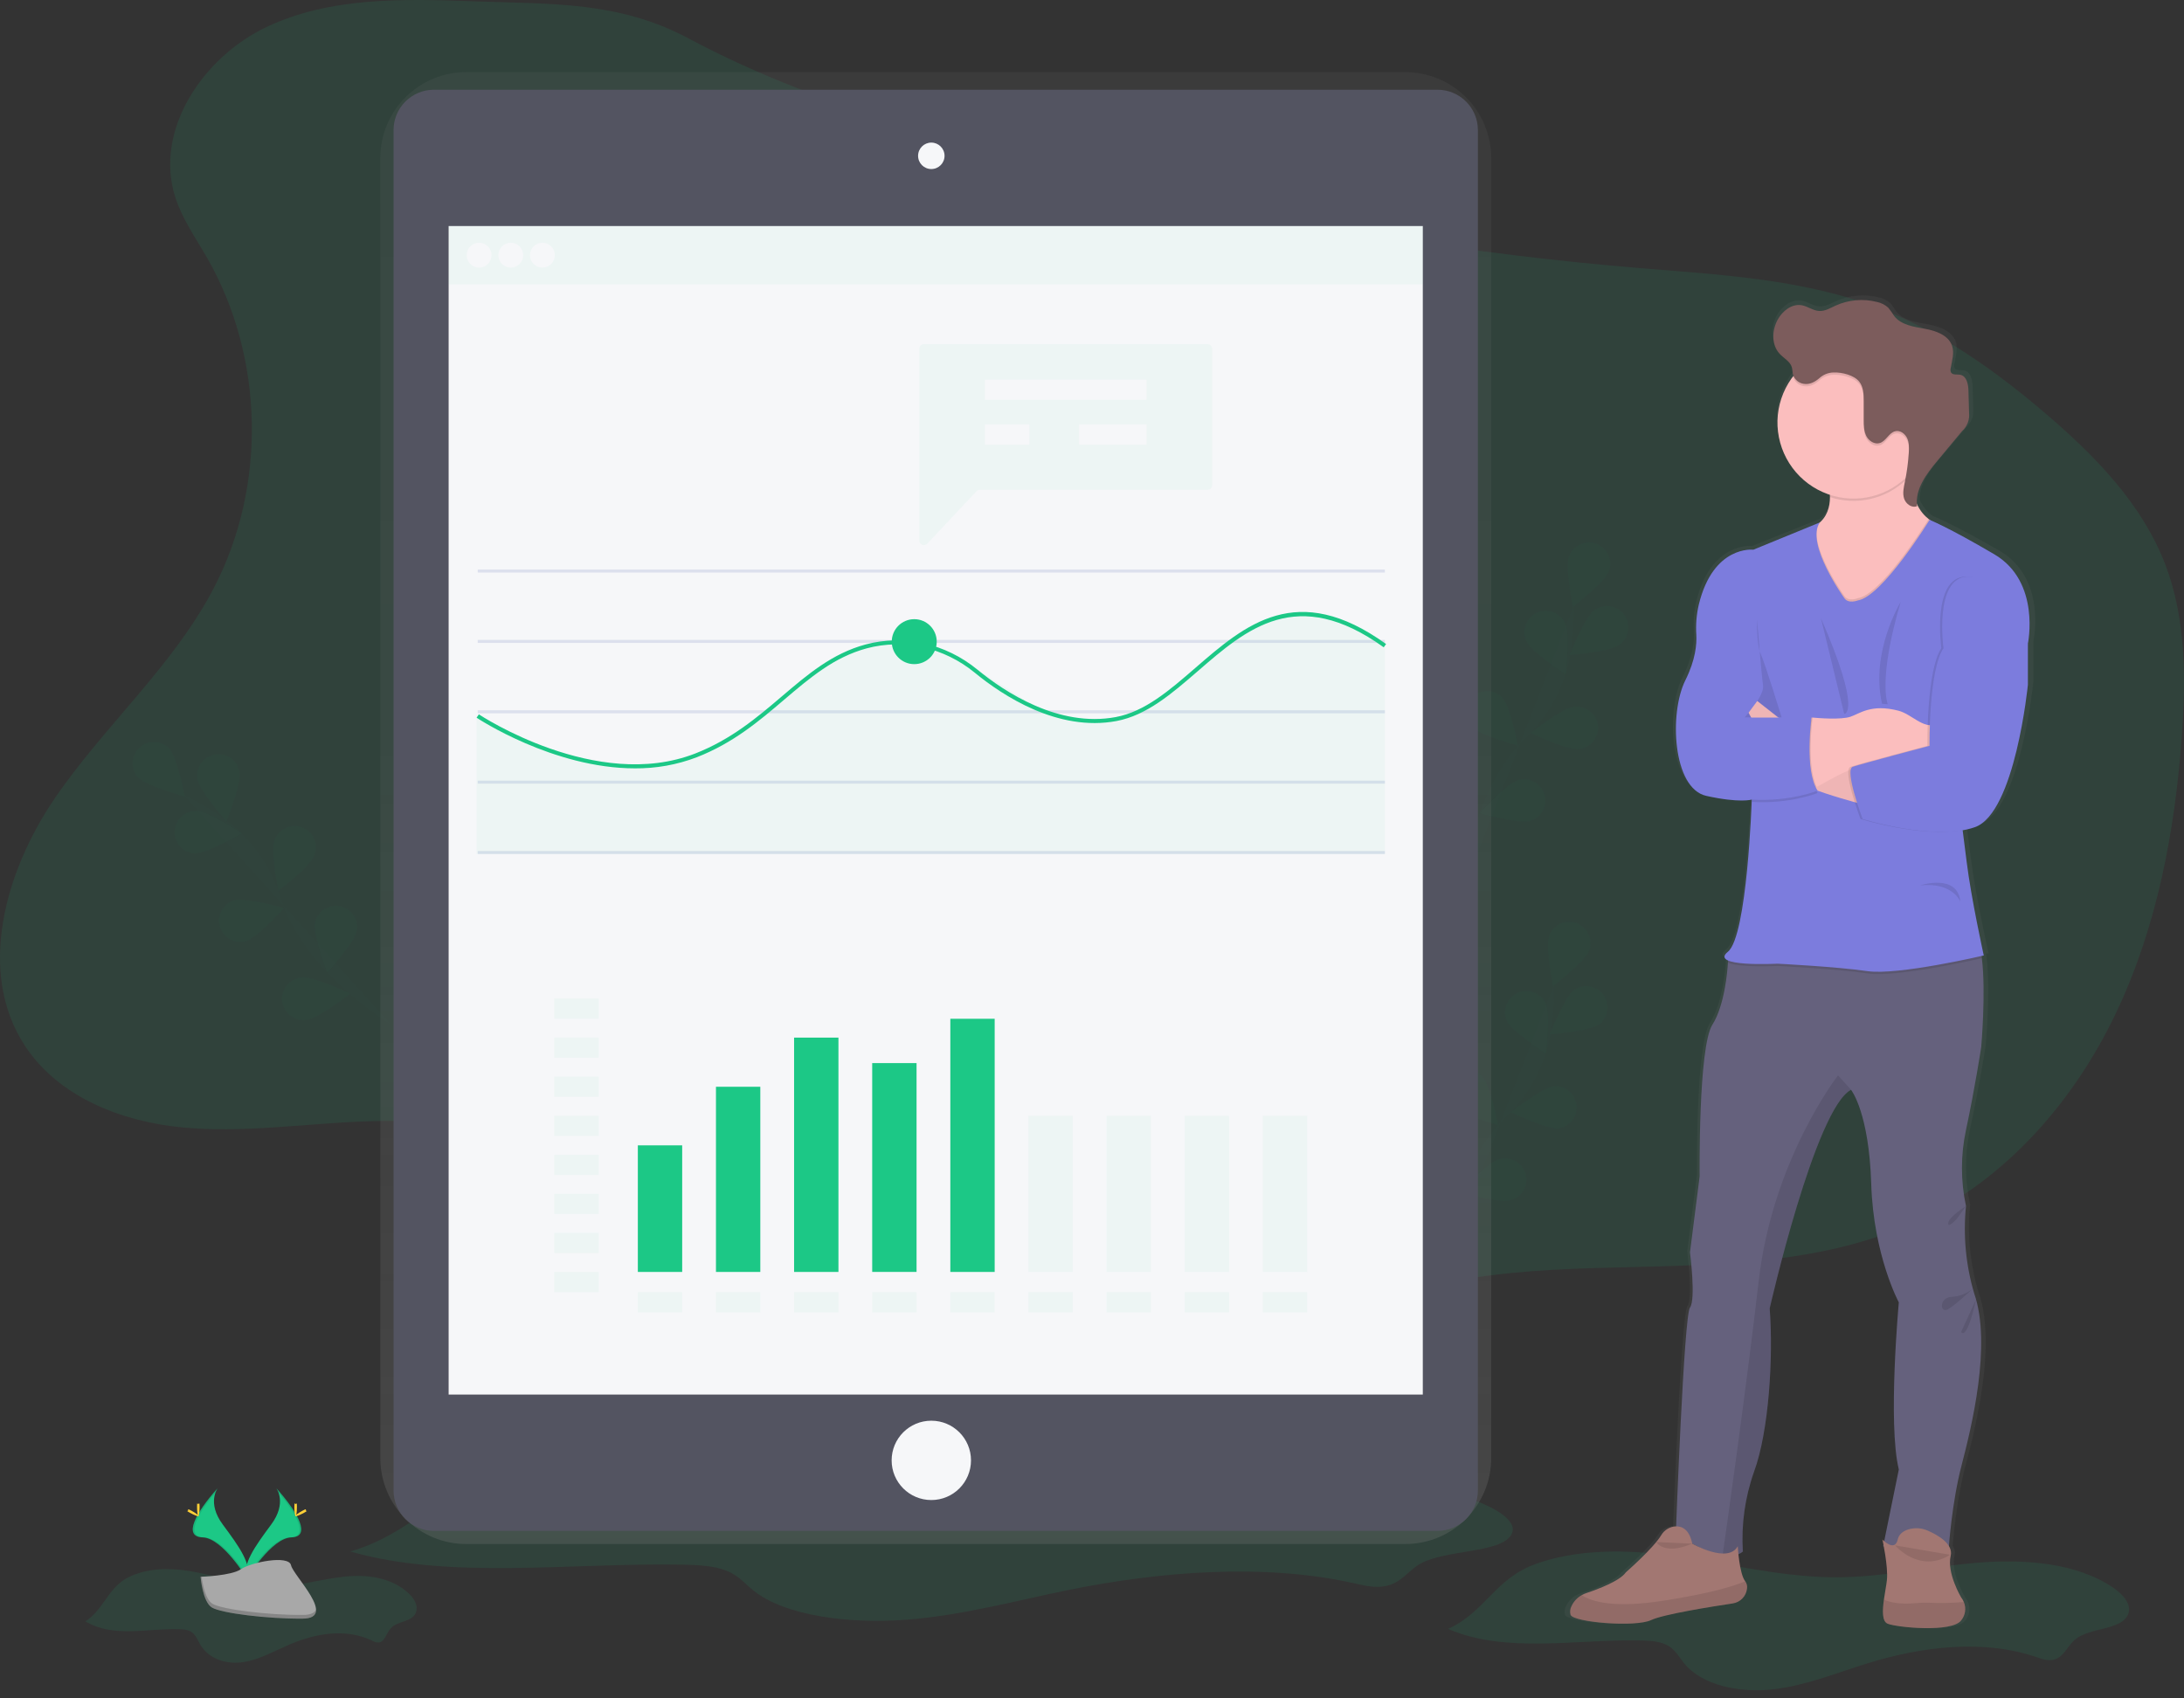 <svg width="225" height="175" viewBox="0 0 225 175" fill="none" xmlns="http://www.w3.org/2000/svg">
<rect x="0" y="0" width="225" height="175" fill="#333333" stroke="none"/>
<path opacity="0.1" d="M48.792 0.135C41.557 -0.131 33.999 -0.318 27.458 2.783C20.916 5.884 15.858 13.398 18.052 20.306C18.768 22.558 20.162 24.521 21.338 26.571C27.218 36.824 27.491 50.077 22.04 60.565C17.844 68.638 10.732 74.783 5.611 82.305C0.491 89.827 -2.419 100.253 2.618 107.831C6.067 113.02 12.467 115.545 18.668 116.157C24.868 116.769 31.104 115.805 37.332 115.557C49.45 115.092 61.517 117.374 72.628 122.232C87.924 128.939 101.102 140.411 117.208 144.838C119.141 145.369 121.162 145.798 123.14 145.438C126.647 144.799 129.196 141.899 131.942 139.61C140.707 132.352 152.841 130.997 164.218 130.66C175.595 130.323 187.444 130.583 197.728 125.698C206.708 121.433 213.62 113.499 217.918 104.536C222.216 95.574 224.083 85.614 224.787 75.696C225.203 69.793 225.188 63.699 223.076 58.173C220.701 51.96 215.884 47.013 210.833 42.688C205.555 38.167 199.802 34.071 193.285 31.631C185.5 28.717 177.05 28.301 168.762 27.61C151.766 26.19 134.903 23.482 118.317 19.509C102.575 15.746 85.291 11.635 70.955 3.969C63.759 0.121 56.903 0.427 48.792 0.135Z" fill="#1CC886"/>
<g opacity="0.1">
<path opacity="0.1" d="M148.587 131.064C148.587 131.064 149.323 120.738 155.135 115.108C157.588 112.762 159.214 109.683 159.768 106.335C160.018 104.743 160.123 103.131 160.08 101.52" fill="#1CC886"/>
<path opacity="0.1" d="M163.721 97.951C163.294 99.091 159.995 101.626 159.995 101.626C159.995 101.626 159.162 97.549 159.593 96.408C159.798 95.861 160.211 95.417 160.743 95.175C161.275 94.933 161.881 94.911 162.428 95.116C162.975 95.32 163.419 95.734 163.661 96.266C163.904 96.797 163.925 97.403 163.721 97.951Z" fill="#1CC886"/>
<path opacity="0.1" d="M164.774 105.542C163.796 106.266 159.649 106.601 159.649 106.601C159.649 106.601 161.169 102.727 162.147 102.001C162.617 101.671 163.198 101.538 163.764 101.63C164.331 101.722 164.84 102.031 165.182 102.492C165.525 102.953 165.674 103.53 165.597 104.099C165.521 104.668 165.225 105.185 164.774 105.539V105.542Z" fill="#1CC886"/>
<path opacity="0.1" d="M160.592 116.275C159.381 116.409 155.632 114.61 155.632 114.61C155.632 114.61 158.9 112.033 160.109 111.904C160.672 111.874 161.224 112.059 161.654 112.423C162.083 112.787 162.357 113.302 162.419 113.861C162.481 114.421 162.326 114.983 161.986 115.432C161.646 115.881 161.148 116.183 160.592 116.275Z" fill="#1CC886"/>
<path opacity="0.1" d="M155.599 123.685C154.429 124.02 150.429 122.875 150.429 122.875C150.429 122.875 153.214 119.785 154.383 119.449C154.664 119.36 154.96 119.328 155.254 119.355C155.547 119.382 155.832 119.468 156.092 119.607C156.352 119.746 156.581 119.936 156.766 120.165C156.952 120.394 157.089 120.659 157.17 120.942C157.251 121.225 157.275 121.522 157.24 121.815C157.204 122.107 157.111 122.39 156.964 122.645C156.818 122.901 156.621 123.125 156.387 123.304C156.152 123.482 155.884 123.612 155.599 123.685Z" fill="#1CC886"/>
<path opacity="0.1" d="M155.233 105.202C155.753 106.301 159.254 108.547 159.254 108.547C159.254 108.547 159.737 104.415 159.214 103.314C158.954 102.803 158.504 102.414 157.961 102.229C157.418 102.044 156.825 102.078 156.306 102.324C155.788 102.57 155.386 103.008 155.185 103.545C154.985 104.083 155.002 104.677 155.233 105.202Z" fill="#1CC886"/>
<path opacity="0.1" d="M149.503 113.942C150.335 114.835 154.342 115.932 154.342 115.932C154.342 115.932 153.565 111.844 152.739 110.949C152.342 110.522 151.791 110.27 151.208 110.248C150.625 110.227 150.058 110.437 149.63 110.833C149.201 111.229 148.948 111.778 148.924 112.361C148.9 112.944 149.108 113.512 149.503 113.942Z" fill="#1CC886"/>
<path opacity="0.1" d="M145.1 123.2C145.762 124.22 149.534 125.979 149.534 125.979C149.534 125.979 149.459 121.816 148.795 120.798C148.469 120.326 147.971 120 147.408 119.889C146.845 119.778 146.261 119.891 145.78 120.203C145.299 120.516 144.959 121.004 144.832 121.564C144.705 122.123 144.801 122.71 145.1 123.2Z" fill="#1CC886"/>
<path opacity="0.1" d="M163.721 97.951C163.294 99.091 159.995 101.626 159.995 101.626C159.995 101.626 159.162 97.549 159.593 96.408C159.798 95.861 160.211 95.417 160.743 95.175C161.275 94.933 161.881 94.911 162.428 95.116C162.975 95.32 163.419 95.734 163.661 96.266C163.904 96.797 163.925 97.403 163.721 97.951Z" fill="#1CC886"/>
<path opacity="0.1" d="M164.774 105.542C163.796 106.266 159.649 106.601 159.649 106.601C159.649 106.601 161.169 102.727 162.147 102.001C162.617 101.671 163.198 101.538 163.764 101.63C164.331 101.722 164.84 102.031 165.182 102.492C165.525 102.953 165.674 103.53 165.597 104.099C165.521 104.668 165.225 105.185 164.774 105.539V105.542Z" fill="#1CC886"/>
<path opacity="0.1" d="M160.592 116.275C159.381 116.409 155.632 114.61 155.632 114.61C155.632 114.61 158.9 112.033 160.109 111.904C160.672 111.874 161.224 112.059 161.654 112.423C162.083 112.787 162.357 113.302 162.419 113.861C162.481 114.421 162.326 114.983 161.986 115.432C161.646 115.881 161.148 116.183 160.592 116.275Z" fill="#1CC886"/>
<path opacity="0.1" d="M155.599 123.685C154.429 124.02 150.429 122.875 150.429 122.875C150.429 122.875 153.214 119.785 154.383 119.449C154.664 119.36 154.96 119.328 155.254 119.355C155.547 119.382 155.832 119.468 156.092 119.607C156.352 119.746 156.581 119.936 156.766 120.165C156.952 120.394 157.089 120.659 157.17 120.942C157.251 121.225 157.275 121.522 157.24 121.815C157.204 122.107 157.111 122.39 156.964 122.645C156.818 122.901 156.621 123.125 156.387 123.304C156.152 123.482 155.884 123.612 155.599 123.685Z" fill="#1CC886"/>
<path opacity="0.1" d="M155.233 105.202C155.753 106.301 159.254 108.547 159.254 108.547C159.254 108.547 159.737 104.415 159.214 103.314C158.954 102.803 158.504 102.414 157.961 102.229C157.418 102.044 156.825 102.078 156.306 102.324C155.788 102.57 155.386 103.008 155.185 103.545C154.985 104.083 155.002 104.677 155.233 105.202Z" fill="#1CC886"/>
<path opacity="0.1" d="M149.503 113.942C150.335 114.835 154.342 115.932 154.342 115.932C154.342 115.932 153.565 111.844 152.739 110.949C152.342 110.522 151.791 110.27 151.208 110.248C150.625 110.227 150.058 110.437 149.63 110.833C149.201 111.229 148.948 111.778 148.924 112.361C148.9 112.944 149.108 113.512 149.503 113.942Z" fill="#1CC886"/>
<path opacity="0.1" d="M145.1 123.2C145.762 124.22 149.534 125.979 149.534 125.979C149.534 125.979 149.459 121.816 148.795 120.798C148.469 120.326 147.971 120 147.408 119.889C146.845 119.778 146.261 119.891 145.78 120.203C145.299 120.516 144.959 121.004 144.832 121.564C144.705 122.123 144.801 122.71 145.1 123.2Z" fill="#1CC886"/>
</g>
<g opacity="0.1">
<path opacity="0.1" d="M150.626 91.979C150.626 91.979 151.363 81.653 157.175 76.023C159.627 73.677 161.253 70.599 161.808 67.25C162.06 65.658 162.164 64.047 162.12 62.436" fill="#1CC886"/>
<path opacity="0.1" d="M165.76 58.866C165.344 60.005 162.037 62.54 162.037 62.54C162.037 62.54 161.204 58.462 161.633 57.324C161.837 56.777 162.251 56.333 162.783 56.09C163.314 55.848 163.92 55.827 164.468 56.031C165.015 56.236 165.459 56.649 165.701 57.181C165.944 57.713 165.965 58.319 165.76 58.866Z" fill="#1CC886"/>
<path opacity="0.1" d="M166.82 66.455C165.844 67.181 161.695 67.514 161.695 67.514C161.695 67.514 163.215 63.643 164.193 62.917C164.425 62.735 164.69 62.601 164.974 62.524C165.259 62.446 165.555 62.426 165.847 62.466C166.139 62.505 166.42 62.602 166.674 62.752C166.927 62.901 167.149 63.1 167.324 63.336C167.5 63.573 167.626 63.842 167.696 64.128C167.765 64.414 167.777 64.711 167.73 65.002C167.683 65.293 167.578 65.571 167.422 65.821C167.266 66.07 167.061 66.286 166.82 66.455Z" fill="#1CC886"/>
<path opacity="0.1" d="M162.632 77.191C161.423 77.324 157.674 75.526 157.674 75.526C157.674 75.526 160.942 72.951 162.151 72.82C162.442 72.782 162.737 72.803 163.019 72.881C163.301 72.959 163.565 73.093 163.795 73.274C164.026 73.455 164.217 73.68 164.359 73.936C164.502 74.193 164.591 74.475 164.623 74.766C164.655 75.057 164.629 75.351 164.546 75.632C164.462 75.913 164.324 76.174 164.139 76.401C163.953 76.628 163.724 76.816 163.466 76.953C163.207 77.09 162.924 77.175 162.632 77.201V77.191Z" fill="#1CC886"/>
<path opacity="0.1" d="M157.639 84.601C156.469 84.936 152.469 83.791 152.469 83.791C152.469 83.791 155.255 80.7 156.423 80.363C156.982 80.21 157.579 80.284 158.084 80.569C158.589 80.853 158.962 81.326 159.122 81.883C159.281 82.44 159.215 83.038 158.937 83.546C158.659 84.055 158.192 84.434 157.637 84.601H157.639Z" fill="#1CC886"/>
<path opacity="0.1" d="M157.272 66.116C157.793 67.217 161.296 69.463 161.296 69.463C161.296 69.463 161.777 65.329 161.256 64.23C161.136 63.963 160.964 63.722 160.749 63.522C160.535 63.322 160.283 63.167 160.008 63.066C159.733 62.965 159.441 62.919 159.148 62.932C158.855 62.945 158.568 63.017 158.303 63.142C158.038 63.267 157.801 63.444 157.605 63.662C157.409 63.88 157.259 64.135 157.163 64.412C157.067 64.689 157.028 64.983 157.046 65.275C157.065 65.567 157.142 65.853 157.272 66.116Z" fill="#1CC886"/>
<path opacity="0.1" d="M151.542 74.856C152.375 75.751 156.384 76.845 156.384 76.845C156.384 76.845 155.605 72.757 154.779 71.865C154.378 71.453 153.832 71.213 153.258 71.198C152.683 71.183 152.125 71.392 151.703 71.783C151.281 72.173 151.028 72.712 150.998 73.286C150.968 73.86 151.163 74.424 151.542 74.856Z" fill="#1CC886"/>
<path opacity="0.1" d="M147.14 84.116C147.804 85.135 151.574 86.894 151.574 86.894C151.574 86.894 151.499 82.731 150.835 81.714C150.681 81.462 150.479 81.244 150.239 81.072C150 80.9 149.728 80.778 149.441 80.713C149.154 80.648 148.856 80.641 148.566 80.693C148.276 80.744 147.999 80.854 147.752 81.014C147.505 81.175 147.293 81.384 147.128 81.628C146.962 81.872 146.848 82.147 146.791 82.436C146.734 82.725 146.735 83.023 146.795 83.311C146.855 83.6 146.973 83.873 147.14 84.116Z" fill="#1CC886"/>
<path opacity="0.1" d="M165.76 58.866C165.344 60.005 162.037 62.54 162.037 62.54C162.037 62.54 161.204 58.462 161.633 57.324C161.837 56.777 162.251 56.333 162.783 56.09C163.314 55.848 163.92 55.827 164.468 56.031C165.015 56.236 165.459 56.649 165.701 57.181C165.944 57.713 165.965 58.319 165.76 58.866Z" fill="#1CC886"/>
<path opacity="0.1" d="M166.82 66.455C165.844 67.181 161.695 67.514 161.695 67.514C161.695 67.514 163.215 63.643 164.193 62.917C164.425 62.735 164.69 62.601 164.974 62.524C165.259 62.446 165.555 62.426 165.847 62.466C166.139 62.505 166.42 62.602 166.674 62.752C166.927 62.901 167.149 63.1 167.324 63.336C167.5 63.573 167.626 63.842 167.696 64.128C167.765 64.414 167.777 64.711 167.73 65.002C167.683 65.293 167.578 65.571 167.422 65.821C167.266 66.07 167.061 66.286 166.82 66.455Z" fill="#1CC886"/>
<path opacity="0.1" d="M162.632 77.191C161.423 77.324 157.674 75.526 157.674 75.526C157.674 75.526 160.942 72.951 162.151 72.82C162.442 72.782 162.737 72.803 163.019 72.881C163.301 72.959 163.565 73.093 163.795 73.274C164.026 73.455 164.217 73.68 164.359 73.936C164.502 74.193 164.591 74.475 164.623 74.766C164.655 75.057 164.629 75.351 164.546 75.632C164.462 75.913 164.324 76.174 164.139 76.401C163.953 76.628 163.724 76.816 163.466 76.953C163.207 77.09 162.924 77.175 162.632 77.201V77.191Z" fill="#1CC886"/>
<path opacity="0.1" d="M157.639 84.601C156.469 84.936 152.469 83.791 152.469 83.791C152.469 83.791 155.255 80.7 156.423 80.363C156.982 80.21 157.579 80.284 158.084 80.569C158.589 80.853 158.962 81.326 159.122 81.883C159.281 82.44 159.215 83.038 158.937 83.546C158.659 84.055 158.192 84.434 157.637 84.601H157.639Z" fill="#1CC886"/>
<path opacity="0.1" d="M157.272 66.116C157.793 67.217 161.296 69.463 161.296 69.463C161.296 69.463 161.777 65.329 161.256 64.23C161.136 63.963 160.964 63.722 160.749 63.522C160.535 63.322 160.283 63.167 160.008 63.066C159.733 62.965 159.441 62.919 159.148 62.932C158.855 62.945 158.568 63.017 158.303 63.142C158.038 63.267 157.801 63.444 157.605 63.662C157.409 63.88 157.259 64.135 157.163 64.412C157.067 64.689 157.028 64.983 157.046 65.275C157.065 65.567 157.142 65.853 157.272 66.116Z" fill="#1CC886"/>
<path opacity="0.1" d="M151.542 74.856C152.375 75.751 156.384 76.845 156.384 76.845C156.384 76.845 155.605 72.757 154.779 71.865C154.378 71.453 153.832 71.213 153.258 71.198C152.683 71.183 152.125 71.392 151.703 71.783C151.281 72.173 151.028 72.712 150.998 73.286C150.968 73.86 151.163 74.424 151.542 74.856Z" fill="#1CC886"/>
<path opacity="0.1" d="M147.14 84.116C147.804 85.135 151.574 86.894 151.574 86.894C151.574 86.894 151.499 82.731 150.835 81.714C150.681 81.462 150.479 81.244 150.239 81.072C150 80.9 149.728 80.778 149.441 80.713C149.154 80.648 148.856 80.641 148.566 80.693C148.276 80.744 147.999 80.854 147.752 81.014C147.505 81.175 147.293 81.384 147.128 81.628C146.962 81.872 146.848 82.147 146.791 82.436C146.734 82.725 146.735 83.023 146.795 83.311C146.855 83.6 146.973 83.873 147.14 84.116Z" fill="#1CC886"/>
</g>
<g opacity="0.1">
<path opacity="0.1" d="M40.211 105.508C40.211 105.508 31.321 100.209 28.9 92.491C27.909 89.245 25.89 86.409 23.147 84.409C21.838 83.468 20.444 82.65 18.984 81.966" fill="#1CC886"/>
<path opacity="0.1" d="M17.434 77.103C18.266 77.996 19.043 82.084 19.043 82.084C19.043 82.084 15.028 80.991 14.201 80.099C13.823 79.667 13.628 79.105 13.658 78.531C13.687 77.958 13.94 77.419 14.361 77.029C14.782 76.638 15.338 76.428 15.912 76.442C16.486 76.456 17.032 76.693 17.434 77.103Z" fill="#1CC886"/>
<path opacity="0.1" d="M24.687 79.587C24.895 80.785 23.33 84.64 23.33 84.64C23.33 84.64 20.554 81.541 20.346 80.342C20.288 80.054 20.289 79.757 20.348 79.469C20.407 79.18 20.523 78.907 20.689 78.665C20.855 78.422 21.068 78.215 21.315 78.056C21.563 77.897 21.84 77.789 22.129 77.739C22.419 77.689 22.716 77.697 23.002 77.763C23.289 77.829 23.559 77.951 23.798 78.124C24.036 78.296 24.238 78.514 24.39 78.765C24.543 79.016 24.644 79.296 24.687 79.587Z" fill="#1CC886"/>
<path opacity="0.1" d="M32.397 88.137C31.98 89.278 28.673 91.815 28.673 91.815C28.673 91.815 27.841 87.737 28.267 86.599C28.362 86.32 28.512 86.063 28.709 85.843C28.905 85.623 29.143 85.445 29.409 85.318C29.675 85.192 29.964 85.12 30.259 85.108C30.553 85.095 30.847 85.141 31.123 85.244C31.399 85.347 31.652 85.504 31.866 85.706C32.081 85.909 32.252 86.152 32.371 86.421C32.49 86.691 32.553 86.982 32.558 87.277C32.562 87.571 32.507 87.864 32.397 88.137Z" fill="#1CC886"/>
<path opacity="0.1" d="M36.77 95.927C36.545 97.124 33.723 100.192 33.723 100.192C33.723 100.192 32.214 96.315 32.441 95.12C32.494 94.836 32.603 94.565 32.762 94.323C32.92 94.081 33.125 93.872 33.364 93.709C33.603 93.546 33.872 93.432 34.155 93.373C34.438 93.313 34.73 93.311 35.014 93.364C35.298 93.418 35.569 93.527 35.812 93.686C36.054 93.844 36.262 94.049 36.425 94.287C36.588 94.526 36.703 94.795 36.762 95.078C36.821 95.362 36.824 95.654 36.77 95.938V95.927Z" fill="#1CC886"/>
<path opacity="0.1" d="M20.096 87.945C21.311 87.975 24.893 85.864 24.893 85.864C24.893 85.864 21.418 83.574 20.2 83.545C19.623 83.543 19.068 83.767 18.654 84.17C18.241 84.572 18.001 85.121 17.988 85.697C17.974 86.274 18.187 86.834 18.581 87.255C18.976 87.677 19.519 87.927 20.096 87.952V87.945Z" fill="#1CC886"/>
<path opacity="0.1" d="M25.326 96.993C26.496 96.656 29.281 93.563 29.281 93.563C29.281 93.563 25.281 92.42 24.111 92.758C23.561 92.93 23.101 93.31 22.828 93.817C22.556 94.323 22.492 94.917 22.651 95.47C22.81 96.023 23.179 96.492 23.68 96.777C24.18 97.062 24.772 97.139 25.328 96.993H25.326Z" fill="#1CC886"/>
<path opacity="0.1" d="M31.616 105.088C32.828 104.955 36.093 102.382 36.093 102.382C36.093 102.382 32.347 100.58 31.134 100.717C30.834 100.733 30.542 100.81 30.274 100.944C30.006 101.077 29.768 101.264 29.574 101.492C29.381 101.72 29.235 101.986 29.148 102.272C29.061 102.559 29.032 102.86 29.065 103.157C29.098 103.455 29.191 103.743 29.339 104.003C29.487 104.264 29.687 104.491 29.925 104.672C30.164 104.852 30.437 104.982 30.728 105.054C31.019 105.126 31.321 105.137 31.616 105.088Z" fill="#1CC886"/>
<path opacity="0.1" d="M17.434 77.103C18.266 77.996 19.043 82.084 19.043 82.084C19.043 82.084 15.028 80.991 14.201 80.099C13.823 79.667 13.628 79.105 13.658 78.531C13.687 77.958 13.94 77.419 14.361 77.029C14.782 76.638 15.338 76.428 15.912 76.442C16.486 76.456 17.032 76.693 17.434 77.103Z" fill="#1CC886"/>
<path opacity="0.1" d="M24.687 79.587C24.895 80.785 23.33 84.64 23.33 84.64C23.33 84.64 20.554 81.541 20.346 80.342C20.288 80.054 20.289 79.757 20.348 79.469C20.407 79.18 20.523 78.907 20.689 78.665C20.855 78.422 21.068 78.215 21.315 78.056C21.563 77.897 21.84 77.789 22.129 77.739C22.419 77.689 22.716 77.697 23.002 77.763C23.289 77.829 23.559 77.951 23.798 78.124C24.036 78.296 24.238 78.514 24.39 78.765C24.543 79.016 24.644 79.296 24.687 79.587Z" fill="#1CC886"/>
<path opacity="0.1" d="M32.397 88.137C31.98 89.278 28.673 91.815 28.673 91.815C28.673 91.815 27.841 87.737 28.267 86.599C28.362 86.32 28.512 86.063 28.709 85.843C28.905 85.623 29.143 85.445 29.409 85.318C29.675 85.192 29.964 85.12 30.259 85.108C30.553 85.095 30.847 85.141 31.123 85.244C31.399 85.347 31.652 85.504 31.866 85.706C32.081 85.909 32.252 86.152 32.371 86.421C32.49 86.691 32.553 86.982 32.558 87.277C32.562 87.571 32.507 87.864 32.397 88.137Z" fill="#1CC886"/>
<path opacity="0.1" d="M36.77 95.927C36.545 97.124 33.723 100.192 33.723 100.192C33.723 100.192 32.214 96.315 32.441 95.12C32.494 94.836 32.603 94.565 32.762 94.323C32.92 94.081 33.125 93.872 33.364 93.709C33.603 93.546 33.872 93.432 34.155 93.373C34.438 93.313 34.73 93.311 35.014 93.364C35.298 93.418 35.569 93.527 35.812 93.686C36.054 93.844 36.262 94.049 36.425 94.287C36.588 94.526 36.703 94.795 36.762 95.078C36.821 95.362 36.824 95.654 36.77 95.938V95.927Z" fill="#1CC886"/>
<path opacity="0.1" d="M20.096 87.945C21.311 87.975 24.893 85.864 24.893 85.864C24.893 85.864 21.418 83.574 20.2 83.545C19.623 83.543 19.068 83.767 18.654 84.17C18.241 84.572 18.001 85.121 17.988 85.697C17.974 86.274 18.187 86.834 18.581 87.255C18.976 87.677 19.519 87.927 20.096 87.952V87.945Z" fill="#1CC886"/>
<path opacity="0.1" d="M25.326 96.993C26.496 96.656 29.281 93.563 29.281 93.563C29.281 93.563 25.281 92.42 24.111 92.758C23.561 92.93 23.101 93.31 22.828 93.817C22.556 94.323 22.492 94.917 22.651 95.47C22.81 96.023 23.179 96.492 23.68 96.777C24.18 97.062 24.772 97.139 25.328 96.993H25.326Z" fill="#1CC886"/>
<path opacity="0.1" d="M31.616 105.088C32.828 104.955 36.093 102.382 36.093 102.382C36.093 102.382 32.347 100.58 31.134 100.717C30.834 100.733 30.542 100.81 30.274 100.944C30.006 101.077 29.768 101.264 29.574 101.492C29.381 101.72 29.235 101.986 29.148 102.272C29.061 102.559 29.032 102.86 29.065 103.157C29.098 103.455 29.191 103.743 29.339 104.003C29.487 104.264 29.687 104.491 29.925 104.672C30.164 104.852 30.437 104.982 30.728 105.054C31.019 105.126 31.321 105.137 31.616 105.088Z" fill="#1CC886"/>
</g>
<path opacity="0.1" d="M149.18 167.838C155.156 170.437 162.447 168.856 169.228 169.039C170.154 169.064 171.139 169.141 171.882 169.59C172.625 170.04 172.993 170.766 173.503 171.391C175.403 173.709 179.298 174.454 182.701 174.061C186.104 173.668 189.224 172.365 192.436 171.374C197.987 169.659 204.331 168.876 209.807 170.75C210.308 170.92 210.848 171.118 211.376 171.049C212.577 170.897 212.935 169.653 213.774 168.943C215.289 167.659 218.582 168.008 219.248 166.316C219.637 165.325 218.74 164.31 217.762 163.633C214.015 161.044 208.666 160.617 203.769 161.017C198.871 161.417 194.057 162.518 189.134 162.522C183.001 162.522 177.075 160.832 171.001 160.139C166.795 159.66 162.203 159.722 158.259 161.131C153.984 162.655 153.043 166.087 149.18 167.838Z" fill="#1CC886"/>
<path opacity="0.1" d="M36.093 159.864C46.292 162.801 58.739 161.013 70.312 161.221C71.895 161.25 73.573 161.335 74.845 161.845C76.117 162.355 76.741 163.177 77.613 163.881C80.856 166.501 87.502 167.344 93.309 166.899C99.116 166.454 104.444 164.982 109.927 163.862C119.401 161.924 130.233 161.042 139.578 163.155C140.436 163.348 141.339 163.571 142.259 163.494C144.307 163.321 144.917 161.916 146.351 161.113C148.938 159.656 154.556 160.057 155.693 158.147C156.359 157.027 154.827 155.878 153.157 155.114C146.772 152.19 137.634 151.707 129.273 152.159C120.912 152.61 112.695 153.853 104.297 153.859C93.827 153.859 83.712 151.95 73.344 151.166C66.163 150.625 58.327 150.691 51.593 152.29C44.294 154.015 42.685 157.893 36.093 159.864Z" fill="#1CC886"/>
<path opacity="0.1" d="M8.794 167.061C11.708 168.814 15.246 167.748 18.547 167.871C18.999 167.888 19.478 167.94 19.84 168.241C20.202 168.543 20.381 169.037 20.629 169.457C21.553 171.02 23.447 171.524 25.102 171.257C26.756 170.991 28.276 170.115 29.839 169.445C32.545 168.289 35.627 167.763 38.289 169.028C38.517 169.174 38.785 169.247 39.055 169.236C39.638 169.132 39.813 168.294 40.221 167.815C40.958 166.949 42.56 167.19 42.883 166.044C43.072 165.375 42.635 164.691 42.161 164.235C40.342 162.489 37.736 162.201 35.352 162.47C32.969 162.738 30.628 163.467 28.232 163.467C25.249 163.467 22.367 162.328 19.411 161.86C17.363 161.535 15.13 161.577 13.21 162.53C11.131 163.571 10.673 165.885 8.794 167.061Z" fill="#1CC886"/>
<path d="M144.757 7.429H48.051C46.888 7.427 45.736 7.654 44.66 8.097C43.585 8.541 42.608 9.192 41.784 10.013C40.96 10.834 40.306 11.81 39.859 12.884C39.413 13.958 39.182 15.109 39.18 16.273V150.258C39.185 152.606 40.122 154.856 41.786 156.514C43.449 158.171 45.703 159.1 48.051 159.096H144.757C145.92 159.098 147.072 158.87 148.148 158.427C149.223 157.984 150.201 157.333 151.024 156.511C151.848 155.69 152.502 154.715 152.949 153.641C153.395 152.567 153.626 151.415 153.628 150.252V16.273C153.626 15.109 153.395 13.958 152.949 12.884C152.502 11.81 151.848 10.834 151.024 10.013C150.201 9.192 149.223 8.541 148.148 8.097C147.072 7.654 145.92 7.427 144.757 7.429Z" fill="url(#paint0_linear)"/>
<path d="M148.093 9.246H44.706C42.407 9.246 40.544 11.109 40.544 13.409V153.578C40.544 155.877 42.407 157.741 44.706 157.741H148.093C150.392 157.741 152.256 155.877 152.256 153.578V13.409C152.256 11.109 150.392 9.246 148.093 9.246Z" fill="#535461"/>
<path d="M146.58 23.291H46.219V143.694H146.58V23.291Z" fill="#F6F7F9"/>
<path d="M95.946 17.419C96.699 17.419 97.309 16.809 97.309 16.056C97.309 15.303 96.699 14.693 95.946 14.693C95.193 14.693 94.583 15.303 94.583 16.056C94.583 16.809 95.193 17.419 95.946 17.419Z" fill="#F6F7F9"/>
<path d="M95.946 154.563C98.204 154.563 100.034 152.732 100.034 150.475C100.034 148.217 98.204 146.387 95.946 146.387C93.688 146.387 91.858 148.217 91.858 150.475C91.858 152.732 93.688 154.563 95.946 154.563Z" fill="#F6F7F9"/>
<g opacity="0.2">
<path opacity="0.2" d="M146.58 23.291H46.219V29.292H146.58V23.291Z" fill="#1CC886"/>
</g>
<path d="M49.358 27.572C50.065 27.572 50.638 26.999 50.638 26.292C50.638 25.585 50.065 25.012 49.358 25.012C48.651 25.012 48.078 25.585 48.078 26.292C48.078 26.999 48.651 27.572 49.358 27.572Z" fill="#F6F7F9"/>
<path d="M52.62 27.572C53.327 27.572 53.9 26.999 53.9 26.292C53.9 25.585 53.327 25.012 52.62 25.012C51.913 25.012 51.34 25.585 51.34 26.292C51.34 26.999 51.913 27.572 52.62 27.572Z" fill="#F6F7F9"/>
<path d="M55.879 27.572C56.586 27.572 57.159 26.999 57.159 26.292C57.159 25.585 56.586 25.012 55.879 25.012C55.172 25.012 54.599 25.585 54.599 26.292C54.599 26.999 55.172 27.572 55.879 27.572Z" fill="#F6F7F9"/>
<path d="M142.673 58.685H49.217V58.997H142.673V58.685Z" fill="#DCE0ED"/>
<path d="M142.673 65.935H49.217V66.247H142.673V65.935Z" fill="#DCE0ED"/>
<path d="M142.673 73.186H49.217V73.498H142.673V73.186Z" fill="#DCE0ED"/>
<path d="M142.673 80.436H49.217V80.748H142.673V80.436Z" fill="#DCE0ED"/>
<path d="M142.673 87.685H49.217V87.998H142.673V87.685Z" fill="#DCE0ED"/>
<g opacity="0.2">
<path opacity="0.2" d="M142.673 87.997H49.102V73.74L57.684 77.969L66.565 79.174L74.358 76.825L83.76 69.533L88.489 66.803L91.946 66.136L95.253 66.313L100.692 69.001L108.087 73.711L113.89 74.456L118.49 72.87L128.243 64.883L133.222 63.108L138.432 63.914L142.673 66.363V87.997Z" fill="#1CC886"/>
</g>
<path d="M65.412 79.17C56.984 79.17 49.198 74.017 49.1 73.95L49.333 73.605C49.454 73.686 61.439 81.614 71.623 77.642C75.336 76.186 77.98 73.942 80.537 71.763C83.208 69.487 85.728 67.34 89.167 66.407C93.109 65.339 97.418 66.305 100.692 68.996C103.491 71.296 109.065 74.989 114.953 73.885C117.955 73.322 120.484 71.13 123.162 68.809C128.297 64.359 133.609 59.757 142.796 66.359L142.553 66.696C133.632 60.286 128.449 64.779 123.435 69.123C120.713 71.481 118.142 73.702 115.03 74.293C108.974 75.43 103.283 71.663 100.427 69.317C97.257 66.713 93.09 65.778 89.275 66.809C85.928 67.716 83.447 69.835 80.806 72.079C78.223 74.281 75.553 76.556 71.775 78.03C69.744 78.803 67.585 79.19 65.412 79.17Z" fill="#1CC886"/>
<path d="M94.187 68.432C95.467 68.432 96.504 67.395 96.504 66.116C96.504 64.836 95.467 63.799 94.187 63.799C92.908 63.799 91.871 64.836 91.871 66.116C91.871 67.395 92.908 68.432 94.187 68.432Z" fill="#1CC886"/>
<g opacity="0.2">
<path opacity="0.2" d="M124.405 35.461H95.182C95.056 35.461 94.936 35.511 94.847 35.6C94.757 35.689 94.707 35.81 94.707 35.935V55.698C94.708 55.793 94.736 55.886 94.79 55.965C94.843 56.043 94.919 56.104 95.007 56.139C95.096 56.174 95.193 56.182 95.285 56.161C95.378 56.14 95.463 56.092 95.528 56.023L100.592 50.622C100.636 50.574 100.689 50.537 100.749 50.511C100.808 50.485 100.872 50.472 100.937 50.472H124.405C124.531 50.472 124.651 50.422 124.74 50.333C124.829 50.244 124.879 50.123 124.879 49.997V35.931C124.878 35.806 124.828 35.687 124.739 35.598C124.65 35.51 124.53 35.461 124.405 35.461Z" fill="#1CC886"/>
</g>
<path d="M118.113 39.12H101.472V41.201H118.113V39.12Z" fill="#F6F7F9"/>
<path d="M106.041 43.732H101.472V45.814H106.041V43.732Z" fill="#F6F7F9"/>
<g opacity="0.2">
<path opacity="0.2" d="M61.678 102.892H57.109V104.973H61.678V102.892Z" fill="#1CC886"/>
</g>
<g opacity="0.2">
<path opacity="0.2" d="M61.678 106.915H57.109V108.997H61.678V106.915Z" fill="#1CC886"/>
</g>
<g opacity="0.2">
<path opacity="0.2" d="M61.678 110.939H57.109V113.02H61.678V110.939Z" fill="#1CC886"/>
</g>
<g opacity="0.2">
<path opacity="0.2" d="M61.678 114.964H57.109V117.045H61.678V114.964Z" fill="#1CC886"/>
</g>
<g opacity="0.2">
<path opacity="0.2" d="M61.678 118.987H57.109V121.069H61.678V118.987Z" fill="#1CC886"/>
</g>
<g opacity="0.2">
<path opacity="0.2" d="M61.678 123.011H57.109V125.092H61.678V123.011Z" fill="#1CC886"/>
</g>
<g opacity="0.2">
<path opacity="0.2" d="M61.678 127.036H57.109V129.118H61.678V127.036Z" fill="#1CC886"/>
</g>
<g opacity="0.2">
<path opacity="0.2" d="M61.678 131.059H57.109V133.141H61.678V131.059Z" fill="#1CC886"/>
</g>
<g opacity="0.2">
<path opacity="0.2" d="M70.28 133.141H65.712V135.222H70.28V133.141Z" fill="#1CC886"/>
</g>
<g opacity="0.2">
<path opacity="0.2" d="M78.329 133.141H73.76V135.222H78.329V133.141Z" fill="#1CC886"/>
</g>
<g opacity="0.2">
<path opacity="0.2" d="M86.378 133.141H81.809V135.222H86.378V133.141Z" fill="#1CC886"/>
</g>
<g opacity="0.2">
<path opacity="0.2" d="M94.425 133.141H89.856V135.222H94.425V133.141Z" fill="#1CC886"/>
</g>
<g opacity="0.2">
<path opacity="0.2" d="M102.473 133.141H97.905V135.222H102.473V133.141Z" fill="#1CC886"/>
</g>
<g opacity="0.2">
<path opacity="0.2" d="M110.522 133.141H105.953V135.222H110.522V133.141Z" fill="#1CC886"/>
</g>
<g opacity="0.2">
<path opacity="0.2" d="M118.569 133.141H114V135.222H118.569V133.141Z" fill="#1CC886"/>
</g>
<g opacity="0.2">
<path opacity="0.2" d="M126.617 133.141H122.049V135.222H126.617V133.141Z" fill="#1CC886"/>
</g>
<g opacity="0.2">
<path opacity="0.2" d="M134.666 133.141H130.098V135.222H134.666V133.141Z" fill="#1CC886"/>
</g>
<path d="M118.113 43.732H111.176V45.814H118.113V43.732Z" fill="#F6F7F9"/>
<path d="M70.28 118.015H65.712V131.059H70.28V118.015Z" fill="#1CC886"/>
<path d="M78.329 111.979H73.76V131.059H78.329V111.979Z" fill="#1CC886"/>
<path d="M86.378 106.915H81.809V131.059H86.378V106.915Z" fill="#1CC886"/>
<path d="M94.425 109.54H89.856V131.057H94.425V109.54Z" fill="#1CC886"/>
<path d="M102.473 104.973H97.905V131.059H102.473V104.973Z" fill="#1CC886"/>
<g opacity="0.2">
<path opacity="0.2" d="M110.522 114.964H105.953V131.059H110.522V114.964Z" fill="#1CC886"/>
</g>
<g opacity="0.2">
<path opacity="0.2" d="M118.569 114.964H114V131.059H118.569V114.964Z" fill="#1CC886"/>
</g>
<g opacity="0.2">
<path opacity="0.2" d="M126.617 114.964H122.049V131.059H126.617V114.964Z" fill="#1CC886"/>
</g>
<g opacity="0.2">
<path opacity="0.2" d="M134.666 114.964H130.098V131.059H134.666V114.964Z" fill="#1CC886"/>
</g>
<path d="M205.95 56.722C201.002 53.877 199.133 53.172 199.123 53.167L199.023 53.094C198.483 52.68 198.054 52.139 197.774 51.519C197.774 51.404 197.774 51.292 197.774 51.18V51.213C197.853 49.706 198.925 48.334 199.943 47.138L202.543 44.078C202.839 43.776 203.068 43.414 203.213 43.016C203.267 42.803 203.29 42.584 203.284 42.365C203.284 42.275 203.284 42.186 203.284 42.098C203.271 41.339 203.248 40.577 203.221 39.809C203.196 39.145 203.026 38.308 202.362 38.171C202.016 38.1 201.56 38.225 201.377 37.927C201.316 37.806 201.3 37.666 201.333 37.534C201.332 37.544 201.332 37.555 201.333 37.565V37.528C201.463 37.015 201.546 36.492 201.581 35.965C201.594 35.697 201.557 35.428 201.473 35.174C201.088 34.071 199.764 33.619 198.592 33.411C197.42 33.203 196.109 33.023 195.374 32.108C195.147 31.825 194.993 31.483 194.735 31.227C194.396 30.927 193.983 30.723 193.539 30.636C192.085 30.277 190.554 30.41 189.184 31.015C188.618 31.267 188.05 31.608 187.43 31.571C186.809 31.533 186.233 31.086 185.596 30.977C184.568 30.803 183.583 31.558 183.077 32.451C182.777 32.982 182.617 33.581 182.611 34.191C182.611 34.224 182.611 34.26 182.611 34.293C182.596 34.949 182.835 35.586 183.279 36.069C183.723 36.529 184.385 36.845 184.568 37.451C184.643 37.696 184.624 37.963 184.691 38.212C184.691 38.244 184.709 38.275 184.72 38.304L184.686 38.348C183.625 39.708 183.05 41.385 183.055 43.11C183.065 44.784 183.608 46.41 184.605 47.755C185.601 49.1 186.999 50.093 188.597 50.59C188.597 50.668 188.597 50.747 188.597 50.824C188.597 51.769 188.329 52.732 187.521 53.442L180.515 56.26C180.515 56.26 176.292 55.759 174.769 61.932C174.523 62.957 174.435 64.013 174.506 65.065C174.562 65.995 174.433 67.635 173.351 69.756C171.617 73.149 172.013 80.937 175.555 81.71C178.9 82.438 180.209 82.126 180.343 82.099V82.234C180.288 83.691 179.758 96.302 177.828 97.828C177.295 98.244 177.395 98.535 177.828 98.727C177.828 98.727 177.828 98.808 177.816 98.954C177.757 99.876 177.46 103.387 176.169 105.385C174.673 107.698 174.829 121.042 174.829 121.042L173.824 128.916C173.824 128.916 174.448 133.774 173.824 134.623C173.262 135.378 172.512 153.355 172.367 157.25H172.3C171.992 157.268 171.693 157.362 171.429 157.523C171.165 157.683 170.945 157.906 170.787 158.172C169.954 159.516 167.061 161.999 167.061 161.999C166.437 162.892 164.108 163.746 162.878 164.15C162.713 164.202 162.554 164.272 162.403 164.358C161.943 164.608 161.574 164.997 161.348 165.469C161.268 165.608 161.216 165.762 161.197 165.922C161.177 166.081 161.189 166.243 161.233 166.397C161.55 167.168 168.085 167.707 169.738 166.936C171.039 166.329 176.19 165.532 178.328 165.219C178.716 165.17 179.077 164.993 179.354 164.717C179.63 164.44 179.808 164.08 179.858 163.692C179.876 163.556 179.868 163.419 179.832 163.287C179.796 163.156 179.734 163.033 179.649 162.926C179.233 162.418 179.025 161.034 178.936 160.13C179.109 160.06 179.271 159.964 179.416 159.845C179.241 157.043 179.642 154.235 180.596 151.595C182.172 147.432 182.645 139.716 182.262 134.704C182.262 134.704 187.065 114.036 190.845 112.106C190.904 112.179 192.737 114.535 192.97 121.822C193.208 129.226 195.884 134.084 195.884 134.084C195.884 134.084 194.702 146.655 195.884 151.359L194.338 158.782C194.225 158.684 194.153 158.609 194.153 158.609C194.153 158.609 194.198 158.817 194.263 159.146L194.23 159.302L194.296 159.319C194.471 160.247 194.731 161.864 194.625 162.813C194.563 163.352 194.417 164.093 194.309 164.82C194.146 165.962 194.101 167.07 194.702 167.317C195.687 167.713 201.475 168.254 202.459 166.982C202.68 166.723 202.824 166.407 202.875 166.07C202.926 165.733 202.881 165.389 202.747 165.076C202.675 164.901 202.578 164.738 202.459 164.591C202.459 164.591 200.923 162.079 201.356 160.307C201.397 160.134 201.402 159.954 201.371 159.779C201.339 159.604 201.272 159.437 201.173 159.289C201.24 158.419 201.589 154.396 202.499 150.978C203.484 147.267 205.563 139.131 204.033 133.78C203.975 133.572 203.908 133.364 203.837 133.155C202.955 130.235 202.66 127.168 202.971 124.133C202.404 121.541 202.404 118.857 202.971 116.265C203.916 111.946 204.576 107.704 204.576 107.704C204.576 107.704 205.099 101.999 204.643 98.5L204.612 98.275L204.861 98.219C204.861 98.219 203.523 92.281 203.051 88.503C202.938 87.61 202.792 86.48 202.634 85.273C203.071 85.203 203.5 85.097 203.919 84.954C208.156 83.483 209.488 70.22 209.488 70.22V66.016C209.488 66.016 210.912 59.576 205.95 56.722ZM174.271 159.142C174.14 159.075 174.063 159.031 174.063 159.031L174.271 159.142Z" fill="url(#paint1_linear)"/>
<path d="M203.384 133.268C205.228 138.571 203.076 147.178 202.077 151.02C201.078 154.862 200.769 159.477 200.769 159.477C196.85 160.091 194.007 159.321 194.007 159.321L195.62 151.411C194.467 146.724 195.62 134.196 195.62 134.196C195.62 134.196 193.008 129.355 192.777 121.976C192.55 114.712 190.76 112.366 190.696 112.294C187.007 114.215 182.318 134.814 182.318 134.814C182.703 139.81 182.241 147.494 180.705 151.644C179.773 154.281 179.381 157.077 179.552 159.868C179.015 160.322 178.267 160.399 177.46 160.27C175.272 159.906 172.648 158.016 172.648 158.016C172.648 158.016 173.48 135.576 174.105 134.729C174.729 133.882 174.105 129.041 174.105 129.041L175.102 121.202C175.102 121.202 174.95 107.904 176.409 105.591C177.67 103.6 177.959 100.101 178.016 99.183C178.016 99.037 178.028 98.956 178.028 98.956L180.251 96.292C180.251 96.292 201.773 94.679 203.386 96.292C203.783 96.689 204.027 97.588 204.173 98.723C204.616 102.209 204.108 107.896 204.108 107.896C204.108 107.896 203.463 112.123 202.541 116.429C201.985 119.013 201.985 121.685 202.541 124.268C202.235 127.294 202.521 130.351 203.384 133.268Z" fill="#65617D"/>
<path d="M202.039 166.97C201.077 168.237 195.429 167.698 194.467 167.305C193.88 167.061 193.926 165.958 194.084 164.82C194.184 164.095 194.332 163.363 194.392 162.819C194.546 161.435 193.93 158.63 193.93 158.63C193.93 158.63 195.2 159.974 195.506 158.63C195.641 158.043 196.113 157.741 196.602 157.589C197.261 157.391 197.969 157.435 198.599 157.714C199.595 158.147 201.263 159.071 200.963 160.32C200.547 162.085 202.039 164.589 202.039 164.589C202.155 164.735 202.249 164.898 202.318 165.072C202.45 165.383 202.493 165.725 202.444 166.06C202.395 166.394 202.255 166.709 202.039 166.97Z" fill="#A27772"/>
<path opacity="0.1" d="M202.039 166.97C201.078 168.237 195.429 167.698 194.467 167.305C193.88 167.061 193.926 165.958 194.084 164.82C194.69 165.103 195.722 165.34 197.441 165.18C197.843 165.142 198.247 165.13 198.651 165.142C199.873 165.199 201.099 165.174 202.318 165.069C202.45 165.381 202.494 165.724 202.445 166.059C202.396 166.394 202.255 166.709 202.039 166.97Z" fill="black"/>
<path opacity="0.1" d="M182.324 134.806C182.709 139.801 182.247 147.486 180.711 151.636C179.779 154.272 179.387 157.069 179.558 159.86C179.021 160.313 178.274 160.39 177.466 160.261C177.93 157.014 179.905 143.052 181.181 132.019C182.613 119.454 189.357 110.807 189.357 110.807L190.702 112.287C187.009 114.206 182.324 134.806 182.324 134.806Z" fill="black"/>
<path d="M199.733 54.029L198.794 58.639L194.198 66.363L188.531 63.943C188.531 63.943 180.83 55.873 185.669 54.72C186.249 54.596 186.796 54.352 187.276 54.004C188.227 53.288 188.525 52.245 188.525 51.225C188.525 49.541 187.738 47.918 187.738 47.918L197.651 44.796C197.242 46.099 197.003 47.449 196.94 48.813C196.865 51.519 197.868 52.843 198.69 53.477C198.998 53.728 199.352 53.916 199.733 54.029Z" fill="#FBBEBE"/>
<path opacity="0.1" d="M197.658 44.806C197.248 46.109 197.009 47.459 196.946 48.823C196.766 49.038 196.573 49.243 196.369 49.435C195.346 50.414 194.077 51.096 192.697 51.412C191.317 51.727 189.877 51.662 188.531 51.225C188.531 49.541 187.744 47.918 187.744 47.918L197.658 44.806Z" fill="black"/>
<path d="M198.794 43.539C198.794 45.089 198.334 46.605 197.472 47.894C196.61 49.183 195.385 50.187 193.952 50.78C192.519 51.373 190.943 51.527 189.422 51.224C187.902 50.92 186.505 50.173 185.409 49.076C184.314 47.978 183.568 46.581 183.267 45.06C182.965 43.539 183.122 41.963 183.716 40.531C184.311 39.099 185.317 37.875 186.607 37.015C187.897 36.155 189.413 35.697 190.964 35.698C191.994 35.695 193.015 35.895 193.967 36.288C194.919 36.681 195.784 37.259 196.512 37.988C197.24 38.717 197.816 39.583 198.208 40.535C198.6 41.488 198.799 42.509 198.794 43.539Z" fill="#FBBEBE"/>
<path opacity="0.1" d="M199.733 54.029L198.794 58.639L194.198 66.363L188.531 63.943C188.531 63.943 180.83 55.873 185.669 54.72C186.249 54.596 186.796 54.352 187.276 54.004C186.402 56.408 190.011 61.408 190.011 61.408C190.427 62.032 191.395 61.636 191.395 61.636C193.718 61.287 197.999 54.599 198.696 53.488C199.003 53.734 199.355 53.918 199.733 54.029Z" fill="black"/>
<path opacity="0.1" d="M204.17 98.735C202.807 99.046 195.256 100.719 192.392 100.301C189.243 99.838 183.115 99.532 183.115 99.532C183.115 99.532 179.214 99.741 178.013 99.195C178.013 99.05 178.026 98.969 178.026 98.969L180.249 96.304C180.249 96.304 201.77 94.691 203.384 96.304C203.781 96.698 204.025 97.597 204.17 98.735Z" fill="black"/>
<path d="M190.011 61.636C190.011 61.636 185.956 56.017 187.484 53.833L180.634 56.641C180.634 56.641 176.511 56.142 175.014 62.294C174.775 63.317 174.689 64.369 174.758 65.416C174.812 66.345 174.687 67.978 173.63 70.091C171.938 73.473 172.323 81.235 175.782 82.005C179.242 82.775 180.47 82.388 180.47 82.388C180.47 82.388 180.01 96.454 178.011 98.067C176.013 99.68 183.105 99.297 183.105 99.297C183.105 99.297 189.232 99.605 192.383 100.065C195.535 100.525 204.372 98.452 204.372 98.452C204.372 98.452 203.065 92.533 202.605 88.767C202.145 85.002 201.067 76.983 201.067 76.983L208.908 66.368C208.908 66.368 210.29 59.951 205.448 57.107C200.607 54.264 198.788 53.569 198.788 53.569C198.788 53.569 193.93 61.478 191.395 61.868C191.395 61.868 190.431 62.255 190.011 61.636Z" fill="#7C7CDD"/>
<path opacity="0.1" d="M181.019 63.866C181.019 63.866 180.942 66.403 181.402 67.404C181.862 68.405 183.554 73.938 183.554 73.938H179.712C179.712 73.938 181.793 71.708 181.633 70.632C181.473 69.556 181.019 63.866 181.019 63.866Z" fill="black"/>
<path d="M192.394 83.004C192.394 83.004 183.906 80.923 183.115 79.16C182.324 77.397 180.141 73.438 180.141 73.438L181.036 72.231L185.165 75.472C185.165 75.472 190.083 79.391 192.39 79.776C194.696 80.161 192.394 83.004 192.394 83.004Z" fill="#FBBEBE"/>
<path opacity="0.05" d="M192.394 83.004C192.394 83.004 183.906 80.923 183.115 79.16C182.324 77.397 180.141 73.438 180.141 73.438L181.036 72.231L185.165 75.472C185.165 75.472 190.083 79.391 192.39 79.776C194.696 80.161 192.394 83.004 192.394 83.004Z" fill="black"/>
<path d="M199.733 73.013V77.618H198.992C195.335 77.618 191.739 78.549 188.541 80.323L187.155 81.093L186.782 81.302L184.399 75.936L186.628 73.938H186.743C187.288 73.99 189.646 74.187 190.645 73.85C191.595 73.528 192.773 72.506 195.568 73.226C196.946 73.578 198.122 75.122 199.458 74.639L199.733 73.013Z" fill="#FBBEBE"/>
<path opacity="0.1" d="M207.149 64.636L208.687 66.363V70.553C208.687 70.553 207.38 83.772 203.23 85.233C199.079 86.695 191.672 84.386 191.672 84.386C191.672 84.386 189.757 79.314 190.652 79.008C191.547 78.702 198.561 76.847 198.561 76.847C198.561 76.847 198.463 69.092 199.999 66.786C199.999 66.786 199 59.563 202.46 59.409C205.919 59.255 207.149 64.636 207.149 64.636Z" fill="black"/>
<path d="M207.38 64.636L208.918 66.363V70.553C208.918 70.553 207.615 83.772 203.452 85.233C199.29 86.695 191.892 84.386 191.892 84.386C191.892 84.386 189.979 79.314 190.874 79.008C191.769 78.702 198.784 76.847 198.784 76.847C198.784 76.847 198.684 69.092 200.222 66.786C200.222 66.786 199.223 59.563 202.682 59.409C206.141 59.255 207.38 64.636 207.38 64.636Z" fill="#7C7CDD"/>
<path opacity="0.1" d="M196.644 46.869C196.675 46.363 196.686 45.828 196.469 45.373C196.253 44.917 195.745 44.553 195.25 44.669C194.592 44.823 194.309 45.678 193.663 45.885C193.12 46.057 192.527 45.676 192.269 45.164C192.011 44.652 192.003 44.061 192 43.499C192 42.858 192 42.215 192 41.574C192 40.875 191.978 40.117 191.547 39.572C191.012 38.887 189.753 38.589 188.912 38.616C188.352 38.623 187.814 38.84 187.407 39.224C186.957 39.605 186.437 39.888 185.823 39.786C185.568 39.747 185.329 39.637 185.134 39.469C184.938 39.3 184.795 39.08 184.72 38.833V38.808C185.373 37.944 186.198 37.226 187.143 36.697C188.089 36.169 189.133 35.842 190.211 35.737C191.288 35.632 192.376 35.751 193.405 36.088C194.434 36.424 195.383 36.97 196.19 37.691C196.998 38.413 197.648 39.293 198.098 40.278C198.548 41.263 198.79 42.33 198.807 43.413C198.825 44.495 198.618 45.57 198.199 46.568C197.781 47.567 197.16 48.468 196.376 49.215C196.509 48.438 196.599 47.655 196.644 46.869Z" fill="black"/>
<path d="M185.819 39.549C185.563 39.51 185.324 39.399 185.129 39.23C184.934 39.061 184.791 38.84 184.715 38.593C184.651 38.346 184.668 38.081 184.595 37.834C184.416 37.23 183.762 36.916 183.346 36.458C182.48 35.538 182.536 34.027 183.15 32.919C183.646 32.029 184.607 31.277 185.608 31.45C186.233 31.558 186.768 32.002 187.398 32.041C188.029 32.081 188.558 31.739 189.111 31.488C190.444 30.884 191.942 30.751 193.36 31.111C193.795 31.198 194.199 31.402 194.529 31.7C194.752 31.981 194.961 32.273 195.154 32.576C195.872 33.49 197.154 33.669 198.297 33.875C199.439 34.081 200.73 34.533 201.106 35.632C201.354 36.36 201.106 37.151 200.971 37.909C200.923 38.063 200.933 38.23 201 38.377C201.179 38.672 201.625 38.55 201.962 38.62C202.611 38.756 202.778 39.59 202.794 40.252C202.822 41.01 202.843 41.767 202.857 42.525C202.895 42.877 202.85 43.232 202.725 43.562C202.599 43.893 202.397 44.188 202.135 44.425L199.597 47.475C198.471 48.828 197.277 50.403 197.504 52.148C196.971 52.387 196.338 51.925 196.163 51.367C195.988 50.809 196.13 50.21 196.246 49.637C196.452 48.648 196.586 47.645 196.648 46.636C196.679 46.128 196.69 45.595 196.473 45.139C196.257 44.684 195.749 44.307 195.254 44.434C194.596 44.588 194.313 45.443 193.668 45.649C193.126 45.822 192.531 45.441 192.273 44.929C192.015 44.417 192.007 43.826 192.005 43.264V41.337C192.005 40.639 191.982 39.88 191.551 39.334C191.016 38.65 189.757 38.352 188.916 38.379C188.356 38.386 187.819 38.603 187.411 38.987C186.953 39.368 186.433 39.649 185.819 39.549Z" fill="#7C5C5C"/>
<path opacity="0.1" d="M187.59 63.674L189.996 73.561C189.996 73.561 191.894 73.55 187.59 63.674Z" fill="black"/>
<path opacity="0.1" d="M195.813 62.022C195.813 62.022 192.662 67.183 193.892 72.518L194.479 72.562C194.479 72.562 193.43 70.091 195.813 62.022Z" fill="black"/>
<path opacity="0.1" d="M197.812 91.228C197.812 91.228 201.681 89.948 201.962 92.918C201.962 92.918 201.232 90.882 197.812 91.228Z" fill="black"/>
<path opacity="0.1" d="M186.628 74.175C186.628 74.175 185.86 79.555 187.253 81.707C187.253 81.707 184.439 82.861 180.488 82.629L180.02 74.175H186.628Z" fill="black"/>
<path opacity="0.1" d="M187.155 81.091L186.782 81.299L184.399 75.934L186.628 73.936H186.743C186.707 74.194 186.087 78.814 187.155 81.091Z" fill="black"/>
<path d="M186.628 73.936C186.628 73.936 185.86 79.314 187.253 81.466C187.253 81.466 184.439 82.619 180.488 82.388L177.799 73.936H186.628Z" fill="#7C7CDD"/>
<path d="M179.98 163.698C179.936 164.081 179.765 164.439 179.495 164.714C179.225 164.99 178.87 165.167 178.488 165.219C176.407 165.532 171.374 166.327 170.104 166.93C168.491 167.698 162.112 167.161 161.804 166.393C161.717 166.083 161.756 165.75 161.914 165.469C162.136 164.999 162.5 164.611 162.955 164.36C163.101 164.275 163.256 164.205 163.417 164.152C164.618 163.75 166.886 162.903 167.5 162.008C167.5 162.008 170.329 159.533 171.134 158.195C171.286 157.932 171.501 157.71 171.758 157.55C172.016 157.39 172.309 157.295 172.612 157.275C173.287 157.243 174.036 157.583 174.342 159.058C174.342 159.058 178.03 161.163 179.027 159.316C179.027 159.316 179.181 162.151 179.793 162.926C179.874 163.035 179.932 163.16 179.964 163.293C179.997 163.425 180.002 163.563 179.98 163.698Z" fill="#A27772"/>
<path opacity="0.1" d="M179.98 163.698C179.936 164.081 179.765 164.439 179.495 164.714C179.225 164.99 178.87 165.167 178.488 165.219C176.407 165.532 171.374 166.327 170.104 166.93C168.491 167.698 162.112 167.161 161.804 166.393C161.717 166.083 161.756 165.75 161.914 165.469C162.136 164.999 162.5 164.611 162.955 164.36C163.995 165.051 166.304 165.725 171.382 164.932C176.226 164.177 178.623 163.436 179.793 162.93C179.873 163.039 179.931 163.163 179.964 163.295C179.996 163.427 180.001 163.564 179.98 163.698Z" fill="black"/>
<g opacity="0.1">
<path opacity="0.1" d="M200.954 38.021V37.983C201.065 37.407 201.229 36.812 201.192 36.237C201.142 36.709 201.063 37.177 200.954 37.638C200.925 37.764 200.925 37.895 200.954 38.021Z" fill="black"/>
<path opacity="0.1" d="M196.467 45.214C196.588 45.492 196.653 45.79 196.656 46.093C196.692 45.675 196.627 45.256 196.467 44.869C196.259 44.409 195.745 44.047 195.249 44.163C194.592 44.317 194.309 45.173 193.663 45.379C193.12 45.551 192.527 45.171 192.267 44.659C192.007 44.147 192.002 43.555 192 42.993C192 42.35 192 41.709 192 41.066C192 40.369 191.977 39.609 191.547 39.064C191.012 38.379 189.75 38.081 188.912 38.108C188.351 38.115 187.814 38.332 187.407 38.716C186.955 39.099 186.437 39.38 185.823 39.28C185.568 39.241 185.329 39.131 185.133 38.962C184.938 38.793 184.795 38.572 184.72 38.325C184.655 38.077 184.672 37.813 184.599 37.565C184.418 36.962 183.766 36.647 183.35 36.189C182.945 35.743 182.715 35.166 182.703 34.564C182.671 34.919 182.712 35.277 182.823 35.616C182.934 35.955 183.114 36.268 183.35 36.535C183.783 36.993 184.426 37.309 184.599 37.913C184.672 38.158 184.655 38.423 184.72 38.67C184.795 38.917 184.938 39.138 185.133 39.307C185.329 39.476 185.568 39.587 185.823 39.626C186.447 39.726 186.955 39.445 187.407 39.062C187.814 38.677 188.351 38.46 188.912 38.454C189.744 38.427 191.012 38.727 191.547 39.409C191.977 39.959 191.998 40.714 192 41.412C192 42.055 192 42.696 192 43.339C192 43.909 192 44.502 192.267 45.004C192.533 45.506 193.12 45.897 193.663 45.724C194.309 45.516 194.592 44.663 195.249 44.509C195.751 44.394 196.253 44.754 196.467 45.214Z" fill="black"/>
<path opacity="0.1" d="M202.784 43.097C202.644 43.492 202.421 43.853 202.131 44.155C201.285 45.172 200.44 46.188 199.593 47.204C198.526 48.488 197.393 49.974 197.476 51.612C197.554 50.11 198.6 48.742 199.593 47.55L202.131 44.502C202.421 44.199 202.643 43.838 202.784 43.443C202.847 43.17 202.869 42.89 202.851 42.611C202.849 42.775 202.826 42.938 202.784 43.097Z" fill="black"/>
<path opacity="0.1" d="M196.167 51.096C196.126 50.961 196.101 50.821 196.092 50.68C196.07 50.935 196.096 51.192 196.167 51.438C196.342 51.995 196.977 52.456 197.51 52.216C197.495 52.104 197.487 51.991 197.483 51.879C196.946 52.1 196.33 51.646 196.167 51.096Z" fill="black"/>
</g>
<path opacity="0.1" d="M170.62 158.888C170.62 158.888 171.424 160.301 174.334 159.056L170.62 158.888Z" fill="black"/>
<path opacity="0.1" d="M195.231 159.235C195.231 159.235 197.741 162.191 200.905 160.203L195.231 159.235Z" fill="black"/>
<path opacity="0.1" d="M202.539 124.274C202.539 124.274 200.763 125.383 200.707 126.018C200.651 126.653 201.623 125.556 201.623 125.556L202.539 124.274Z" fill="black"/>
<path opacity="0.1" d="M203.244 132.772C202.627 133.286 201.86 133.585 201.059 133.626C199.733 133.684 199.843 135.414 200.709 134.893C201.575 134.373 203.244 132.772 203.244 132.772Z" fill="black"/>
<path opacity="0.1" d="M203.575 133.882C203.575 133.882 202.724 138.065 202.033 137.258L203.575 133.882Z" fill="black"/>
<path d="M28.465 153.343C28.465 153.343 29.608 154.837 27.936 157.089C26.265 159.341 24.887 161.252 25.439 162.659C25.439 162.659 27.959 158.467 30.018 158.409C32.076 158.351 30.723 155.863 28.465 153.343Z" fill="#1CC886"/>
<path opacity="0.1" d="M28.465 153.343C28.565 153.487 28.644 153.645 28.698 153.811C30.701 156.163 31.768 158.359 29.843 158.415C28.051 158.465 25.888 161.673 25.385 162.482C25.402 162.544 25.422 162.605 25.445 162.665C25.445 162.665 27.966 158.474 30.024 158.415C32.083 158.357 30.723 155.863 28.465 153.343Z" fill="black"/>
<path d="M30.59 155.247C30.59 155.774 30.532 156.201 30.459 156.201C30.386 156.201 30.326 155.774 30.326 155.247C30.326 154.721 30.401 154.971 30.474 154.971C30.547 154.971 30.59 154.725 30.59 155.247Z" fill="#FFD037"/>
<path d="M31.321 155.876C30.859 156.128 30.455 156.28 30.42 156.217C30.384 156.155 30.732 155.897 31.194 155.645C31.656 155.393 31.473 155.576 31.508 155.645C31.544 155.714 31.783 155.624 31.321 155.876Z" fill="#FFD037"/>
<path d="M22.425 153.343C22.425 153.343 21.282 154.837 22.953 157.089C24.625 159.341 26.003 161.252 25.451 162.659C25.451 162.659 22.931 158.467 20.872 158.409C18.814 158.351 20.169 155.863 22.425 153.343Z" fill="#1CC886"/>
<path opacity="0.1" d="M22.425 153.343C22.326 153.487 22.247 153.645 22.192 153.811C20.189 156.163 19.122 158.359 21.047 158.415C22.841 158.465 25.002 161.673 25.505 162.482C25.489 162.545 25.469 162.606 25.445 162.665C25.445 162.665 22.924 158.474 20.866 158.415C18.807 158.357 20.169 155.863 22.425 153.343Z" fill="black"/>
<path d="M20.3 155.247C20.3 155.774 20.358 156.201 20.431 156.201C20.504 156.201 20.564 155.774 20.564 155.247C20.564 154.721 20.489 154.971 20.416 154.971C20.343 154.971 20.3 154.725 20.3 155.247Z" fill="#FFD037"/>
<path d="M19.571 155.876C20.033 156.128 20.435 156.28 20.47 156.217C20.506 156.155 20.158 155.897 19.696 155.645C19.234 155.393 19.417 155.576 19.382 155.645C19.346 155.714 19.109 155.624 19.571 155.876Z" fill="#FFD037"/>
<path d="M20.664 162.47C20.664 162.47 23.861 162.372 24.827 161.685C25.793 160.998 29.743 160.18 29.983 161.281C30.222 162.382 34.786 166.753 31.177 166.782C27.568 166.812 22.791 166.221 21.83 165.634C20.868 165.047 20.664 162.47 20.664 162.47Z" fill="#A8A8A8"/>
<path opacity="0.2" d="M31.24 166.4C27.631 166.429 22.854 165.838 21.892 165.251C21.159 164.805 20.868 163.205 20.77 162.466H20.664C20.664 162.466 20.872 165.045 21.828 165.629C22.783 166.214 27.566 166.807 31.175 166.778C32.216 166.778 32.578 166.4 32.557 165.85C32.413 166.185 32.016 166.393 31.24 166.4Z" fill="black"/>
<defs>
<linearGradient id="paint0_linear" x1="96.4" y1="159.102" x2="96.4" y2="7.429" gradientUnits="userSpaceOnUse">
<stop stop-color="#808080" stop-opacity="0.25"/>
<stop offset="0.54" stop-color="#808080" stop-opacity="0.12"/>
<stop offset="1" stop-color="#808080" stop-opacity="0.1"/>
</linearGradient>
<linearGradient id="paint1_linear" x1="46245.7" y1="115071" x2="46245.7" y2="24464.4" gradientUnits="userSpaceOnUse">
<stop stop-color="#808080" stop-opacity="0.25"/>
<stop offset="0.54" stop-color="#808080" stop-opacity="0.12"/>
<stop offset="1" stop-color="#808080" stop-opacity="0.1"/>
</linearGradient>
</defs>
</svg>
